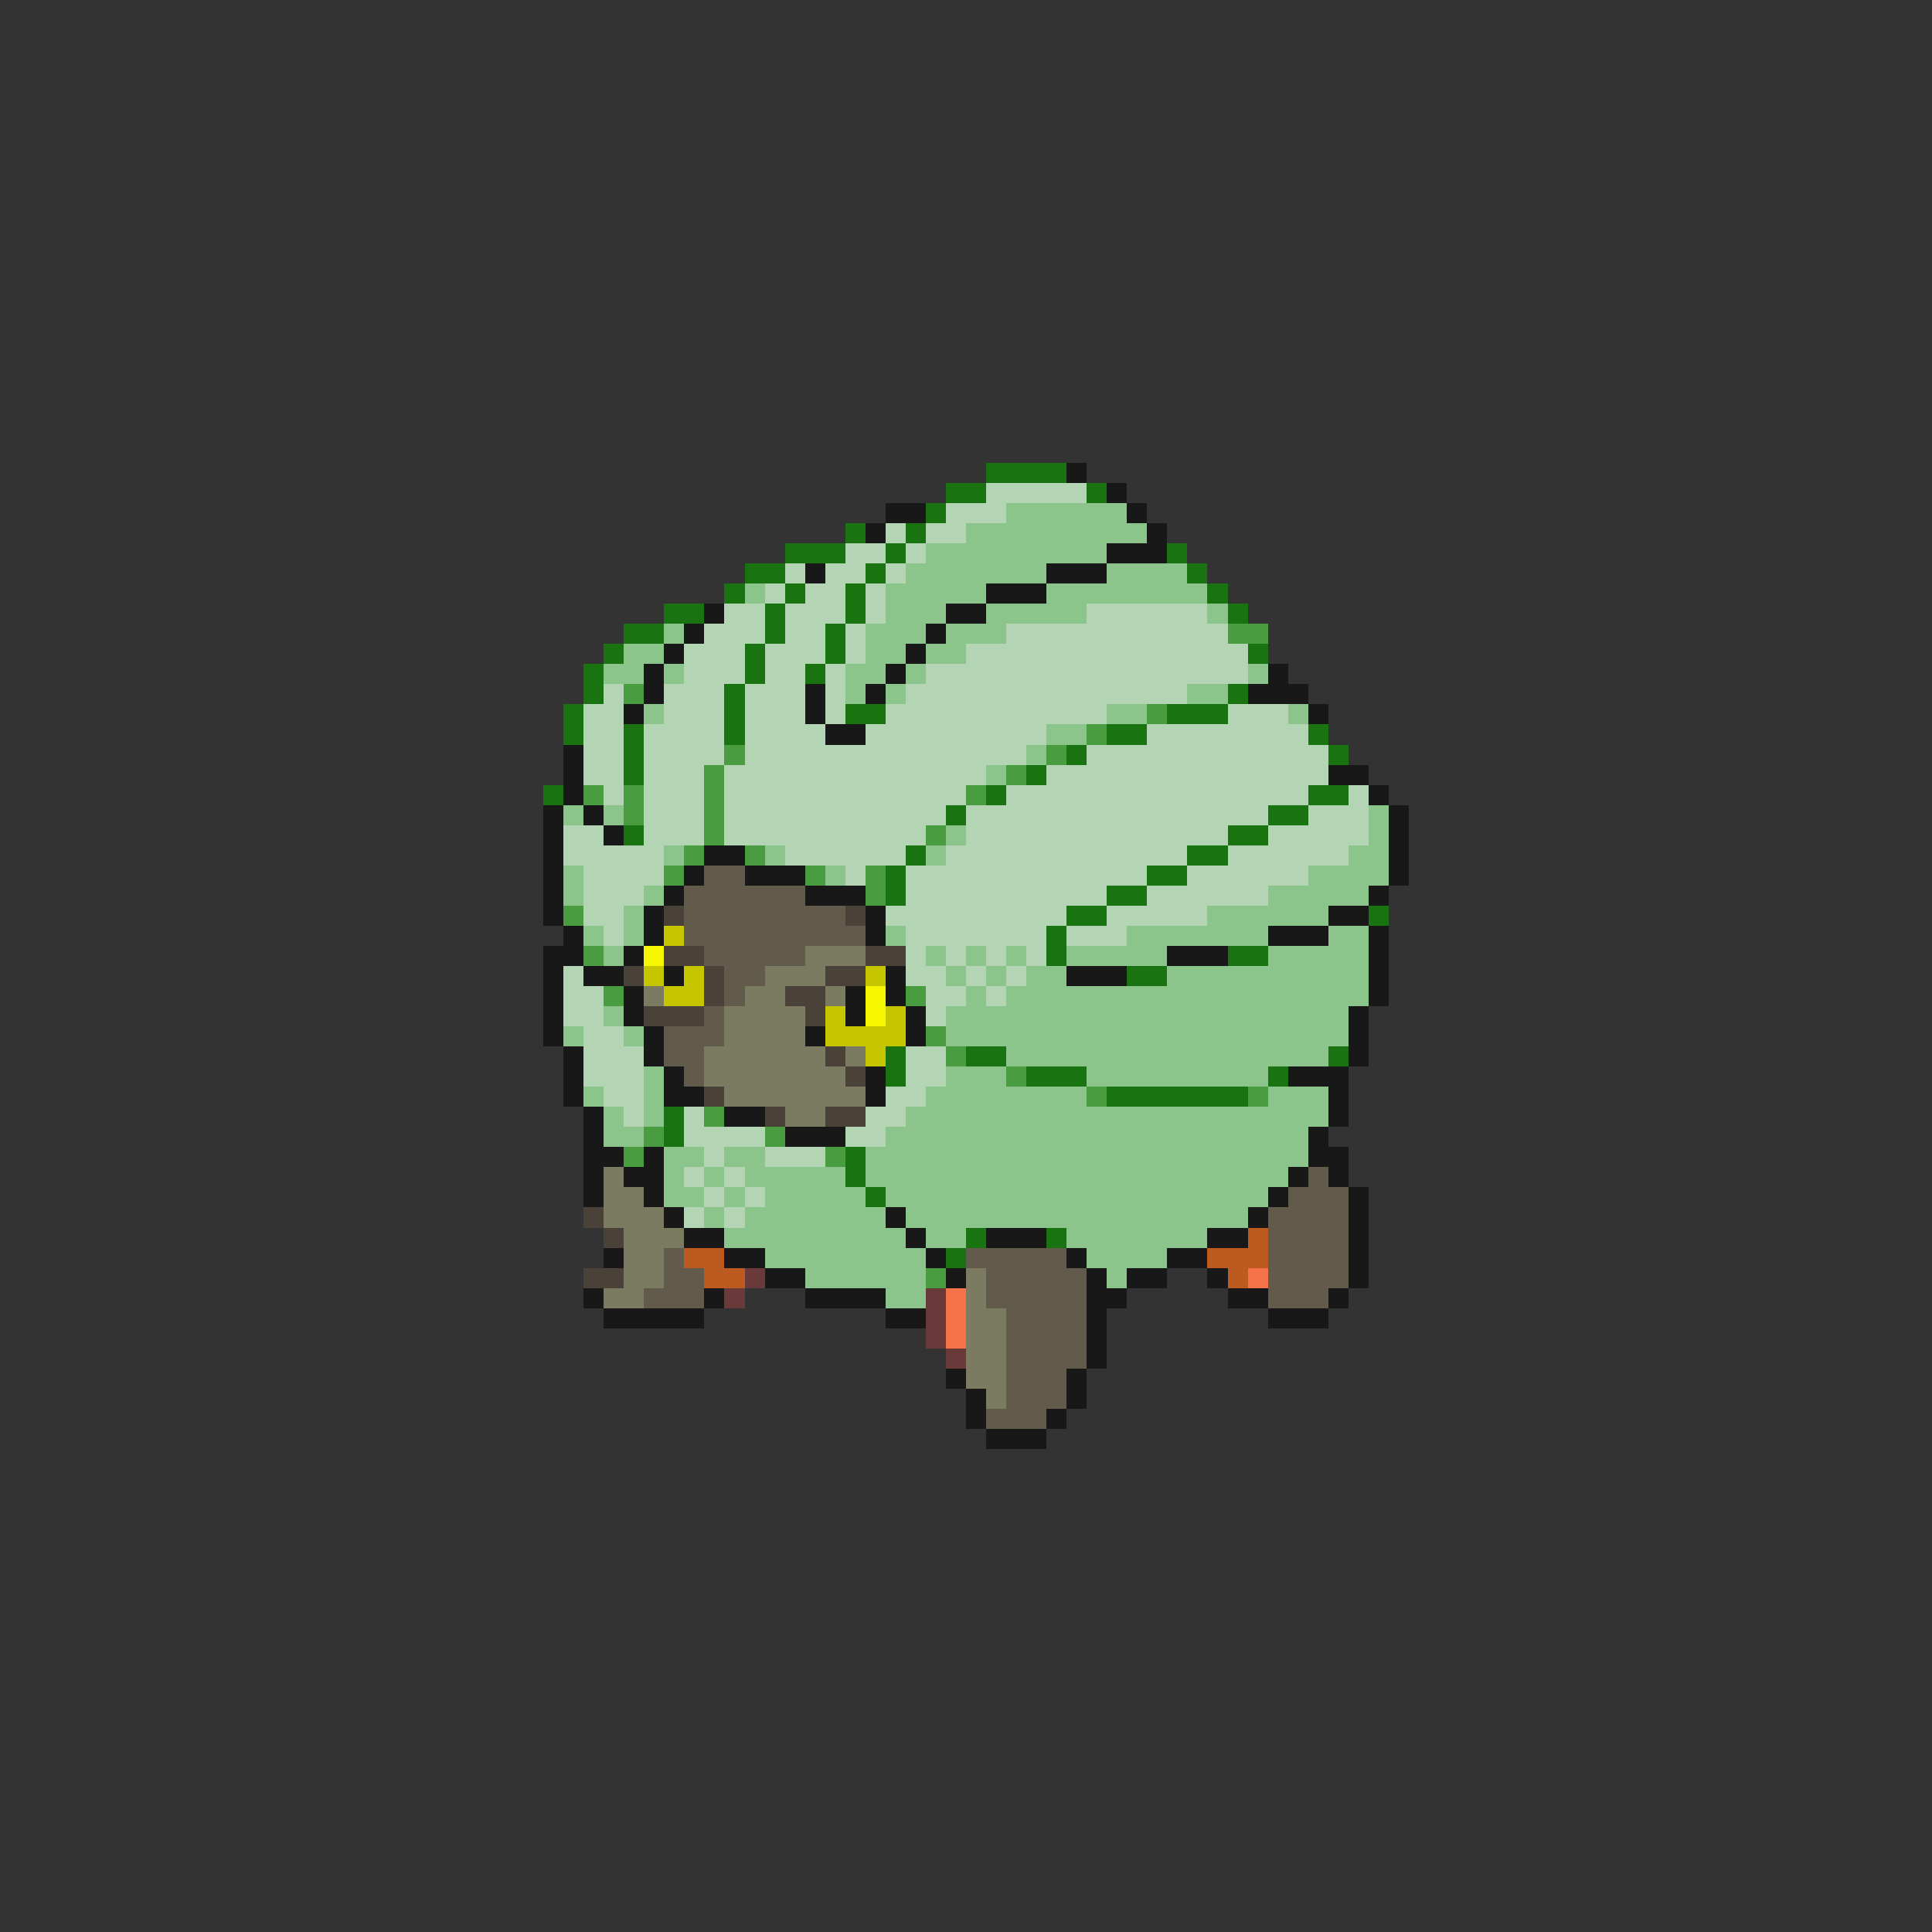 <svg xmlns="http://www.w3.org/2000/svg" viewBox="0 -0.5 96 96" shape-rendering="crispEdges">
<rect x="0" y="-0.5" width="96" height="96" fill="#333333" stroke="none"/>
<path stroke="#187310" d="M49 23h4M47 24h2M54 24h1M46 25h1M42 26h1M45 26h1M39 27h3M44 27h1M58 27h1M37 28h2M43 28h1M59 28h1M36 29h1M39 29h1M42 29h1M60 29h1M33 30h2M38 30h1M42 30h1M61 30h1M31 31h2M38 31h1M41 31h1M30 32h1M37 32h1M41 32h1M62 32h1M29 33h1M37 33h1M40 33h1M29 34h1M36 34h1M61 34h1M28 35h1M36 35h1M42 35h2M58 35h3M28 36h1M31 36h1M36 36h1M55 36h2M65 36h1M31 37h1M53 37h1M66 37h1M31 38h1M51 38h1M27 39h1M49 39h1M65 39h2M47 40h1M63 40h2M31 41h1M61 41h2M45 42h1M59 42h2M44 43h1M57 43h2M44 44h1M55 44h2M53 45h2M68 45h1M52 46h1M52 47h1M61 47h2M56 48h2M44 52h1M48 52h2M66 52h1M44 53h1M51 53h3M63 53h1M55 54h7M33 55h1M33 56h1M42 57h1M42 58h1M43 59h1M48 61h1M52 61h1M47 62h1" />
<path stroke="#181818" d="M53 23h1M55 24h1M44 25h2M56 25h1M43 26h1M57 26h1M55 27h3M40 28h1M52 28h3M49 29h3M35 30h1M47 30h2M34 31h1M46 31h1M33 32h1M45 32h1M32 33h1M44 33h1M63 33h1M32 34h1M40 34h1M43 34h1M62 34h3M31 35h1M40 35h1M65 35h1M41 36h2M28 37h1M28 38h1M66 38h2M28 39h1M68 39h1M27 40h1M29 40h1M69 40h1M27 41h1M30 41h1M69 41h1M27 42h1M35 42h2M69 42h1M27 43h1M34 43h1M37 43h3M69 43h1M27 44h1M33 44h1M40 44h3M68 44h1M27 45h1M32 45h1M43 45h1M66 45h2M28 46h1M32 46h1M43 46h1M63 46h3M68 46h1M27 47h2M31 47h1M58 47h3M68 47h1M27 48h1M29 48h2M33 48h1M44 48h1M53 48h3M68 48h1M27 49h1M31 49h1M42 49h1M44 49h1M68 49h1M27 50h1M31 50h1M42 50h1M45 50h1M67 50h1M27 51h1M32 51h1M40 51h1M45 51h1M67 51h1M28 52h1M32 52h1M67 52h1M28 53h1M33 53h1M43 53h1M64 53h3M28 54h1M33 54h2M43 54h1M66 54h1M29 55h1M36 55h2M66 55h1M29 56h1M39 56h3M65 56h1M29 57h2M32 57h1M65 57h2M29 58h1M31 58h2M64 58h1M66 58h1M29 59h1M32 59h1M63 59h1M67 59h1M33 60h1M44 60h1M62 60h1M67 60h1M34 61h2M45 61h1M49 61h3M60 61h2M67 61h1M30 62h1M36 62h2M46 62h1M53 62h1M58 62h2M67 62h1M38 63h2M47 63h1M54 63h1M56 63h2M60 63h1M67 63h1M29 64h1M35 64h1M40 64h4M54 64h2M61 64h2M66 64h1M30 65h5M44 65h2M54 65h1M63 65h3M54 66h1M54 67h1M47 68h1M53 68h1M48 69h1M53 69h1M48 70h1M52 70h1M49 71h3" />
<path stroke="#b4d5b4" d="M49 24h5M47 25h3M44 26h1M46 26h2M42 27h2M45 27h1M39 28h1M41 28h2M44 28h1M38 29h1M40 29h2M43 29h1M36 30h2M39 30h3M43 30h1M54 30h6M35 31h3M39 31h2M42 31h1M50 31h11M34 32h3M38 32h3M42 32h1M48 32h14M34 33h3M38 33h2M41 33h1M46 33h16M30 34h1M33 34h3M37 34h3M41 34h1M45 34h14M29 35h2M33 35h3M37 35h3M41 35h1M44 35h11M61 35h3M29 36h2M32 36h4M37 36h4M43 36h9M57 36h8M29 37h2M32 37h4M37 37h14M54 37h12M29 38h2M32 38h3M36 38h13M52 38h14M30 39h1M32 39h3M36 39h12M50 39h15M67 39h1M32 40h3M36 40h11M48 40h15M65 40h3M28 41h2M32 41h3M36 41h10M48 41h13M63 41h5M28 42h5M39 42h6M47 42h12M61 42h6M29 43h4M42 43h1M45 43h12M59 43h6M29 44h3M45 44h10M57 44h6M29 45h2M44 45h9M55 45h5M30 46h1M45 46h7M53 46h3M45 47h1M47 47h1M49 47h1M51 47h1M28 48h1M45 48h2M48 48h1M50 48h1M28 49h2M46 49h2M49 49h1M28 50h2M46 50h1M29 51h2M29 52h3M45 52h2M29 53h3M45 53h2M30 54h2M44 54h2M31 55h1M34 55h1M43 55h2M34 56h4M42 56h2M35 57h1M38 57h3M34 58h1M36 58h1M35 59h1M37 59h1M34 60h1M36 60h1" />
<path stroke="#8bc58b" d="M50 25h6M48 26h9M46 27h9M45 28h7M55 28h4M37 29h1M44 29h5M52 29h8M44 30h3M49 30h5M60 30h1M33 31h1M43 31h3M47 31h3M31 32h2M43 32h2M46 32h2M30 33h2M33 33h1M42 33h2M45 33h1M62 33h1M42 34h1M44 34h1M59 34h2M32 35h1M55 35h2M64 35h1M52 36h2M51 37h1M49 38h1M28 40h1M30 40h1M68 40h1M47 41h1M68 41h1M33 42h1M38 42h1M46 42h1M67 42h2M28 43h1M41 43h1M65 43h4M28 44h1M32 44h1M63 44h5M31 45h1M60 45h6M29 46h1M31 46h1M44 46h1M56 46h7M66 46h2M30 47h1M46 47h1M48 47h1M50 47h1M53 47h5M63 47h5M47 48h1M49 48h1M51 48h2M58 48h10M48 49h1M50 49h18M30 50h1M47 50h20M28 51h1M31 51h1M47 51h20M50 52h16M32 53h1M47 53h3M54 53h9M29 54h1M32 54h1M46 54h8M63 54h3M30 55h1M32 55h1M45 55h21M30 56h2M44 56h21M33 57h2M36 57h2M43 57h22M33 58h1M35 58h1M37 58h5M43 58h21M33 59h2M36 59h1M38 59h5M44 59h19M35 60h1M37 60h7M45 60h17M36 61h9M46 61h2M53 61h7M38 62h8M54 62h4M40 63h6M55 63h1M44 64h2" />
<path stroke="#4a9c41" d="M61 31h2M31 34h1M57 35h1M54 36h1M36 37h1M52 37h1M35 38h1M50 38h1M29 39h1M31 39h1M35 39h1M48 39h1M31 40h1M35 40h1M35 41h1M46 41h1M34 42h1M37 42h1M33 43h1M40 43h1M43 43h1M43 44h1M28 45h1M29 47h1M30 49h1M45 49h1M46 51h1M47 52h1M50 53h1M54 54h1M62 54h1M35 55h1M32 56h1M38 56h1M31 57h1M41 57h1M46 63h1" />
<path stroke="#625a4a" d="M35 43h2M34 44h6M34 45h8M34 46h9M35 47h5M36 48h2M36 49h1M35 50h1M33 51h3M33 52h2M34 53h1M65 58h1M64 59h3M63 60h4M63 61h4M33 62h1M48 62h5M63 62h4M33 63h2M49 63h5M63 63h4M32 64h3M49 64h5M63 64h3M50 65h4M50 66h4M50 67h4M50 68h3M50 69h3M49 70h3" />
<path stroke="#4a4139" d="M33 45h1M42 45h1M33 47h2M43 47h2M31 48h1M35 48h1M41 48h2M35 49h1M39 49h2M32 50h3M40 50h1M41 52h1M42 53h1M35 54h1M38 55h1M41 55h2M29 60h1M30 61h1M29 63h2" />
<path stroke="#c5c500" d="M33 46h1M32 48h1M34 48h1M43 48h1M33 49h2M41 50h1M44 50h1M41 51h4M43 52h1" />
<path stroke="#f6f600" d="M32 47h1M43 49h1M43 50h1" />
<path stroke="#7b7b62" d="M40 47h3M38 48h3M32 49h1M37 49h2M41 49h1M36 50h4M36 51h4M35 52h6M42 52h1M35 53h7M36 54h7M39 55h2M30 58h1M30 59h2M30 60h3M31 61h3M31 62h2M31 63h2M48 63h1M30 64h2M48 64h1M48 65h2M48 66h2M48 67h2M48 68h2M49 69h1" />
<path stroke="#bd5a20" d="M62 61h1M34 62h2M60 62h3M35 63h2M61 63h1" />
<path stroke="#6a3939" d="M37 63h1M36 64h1M46 64h1M46 65h1M46 66h1M47 67h1" />
<path stroke="#f6734a" d="M62 63h1M47 64h1M47 65h1M47 66h1" />
</svg>